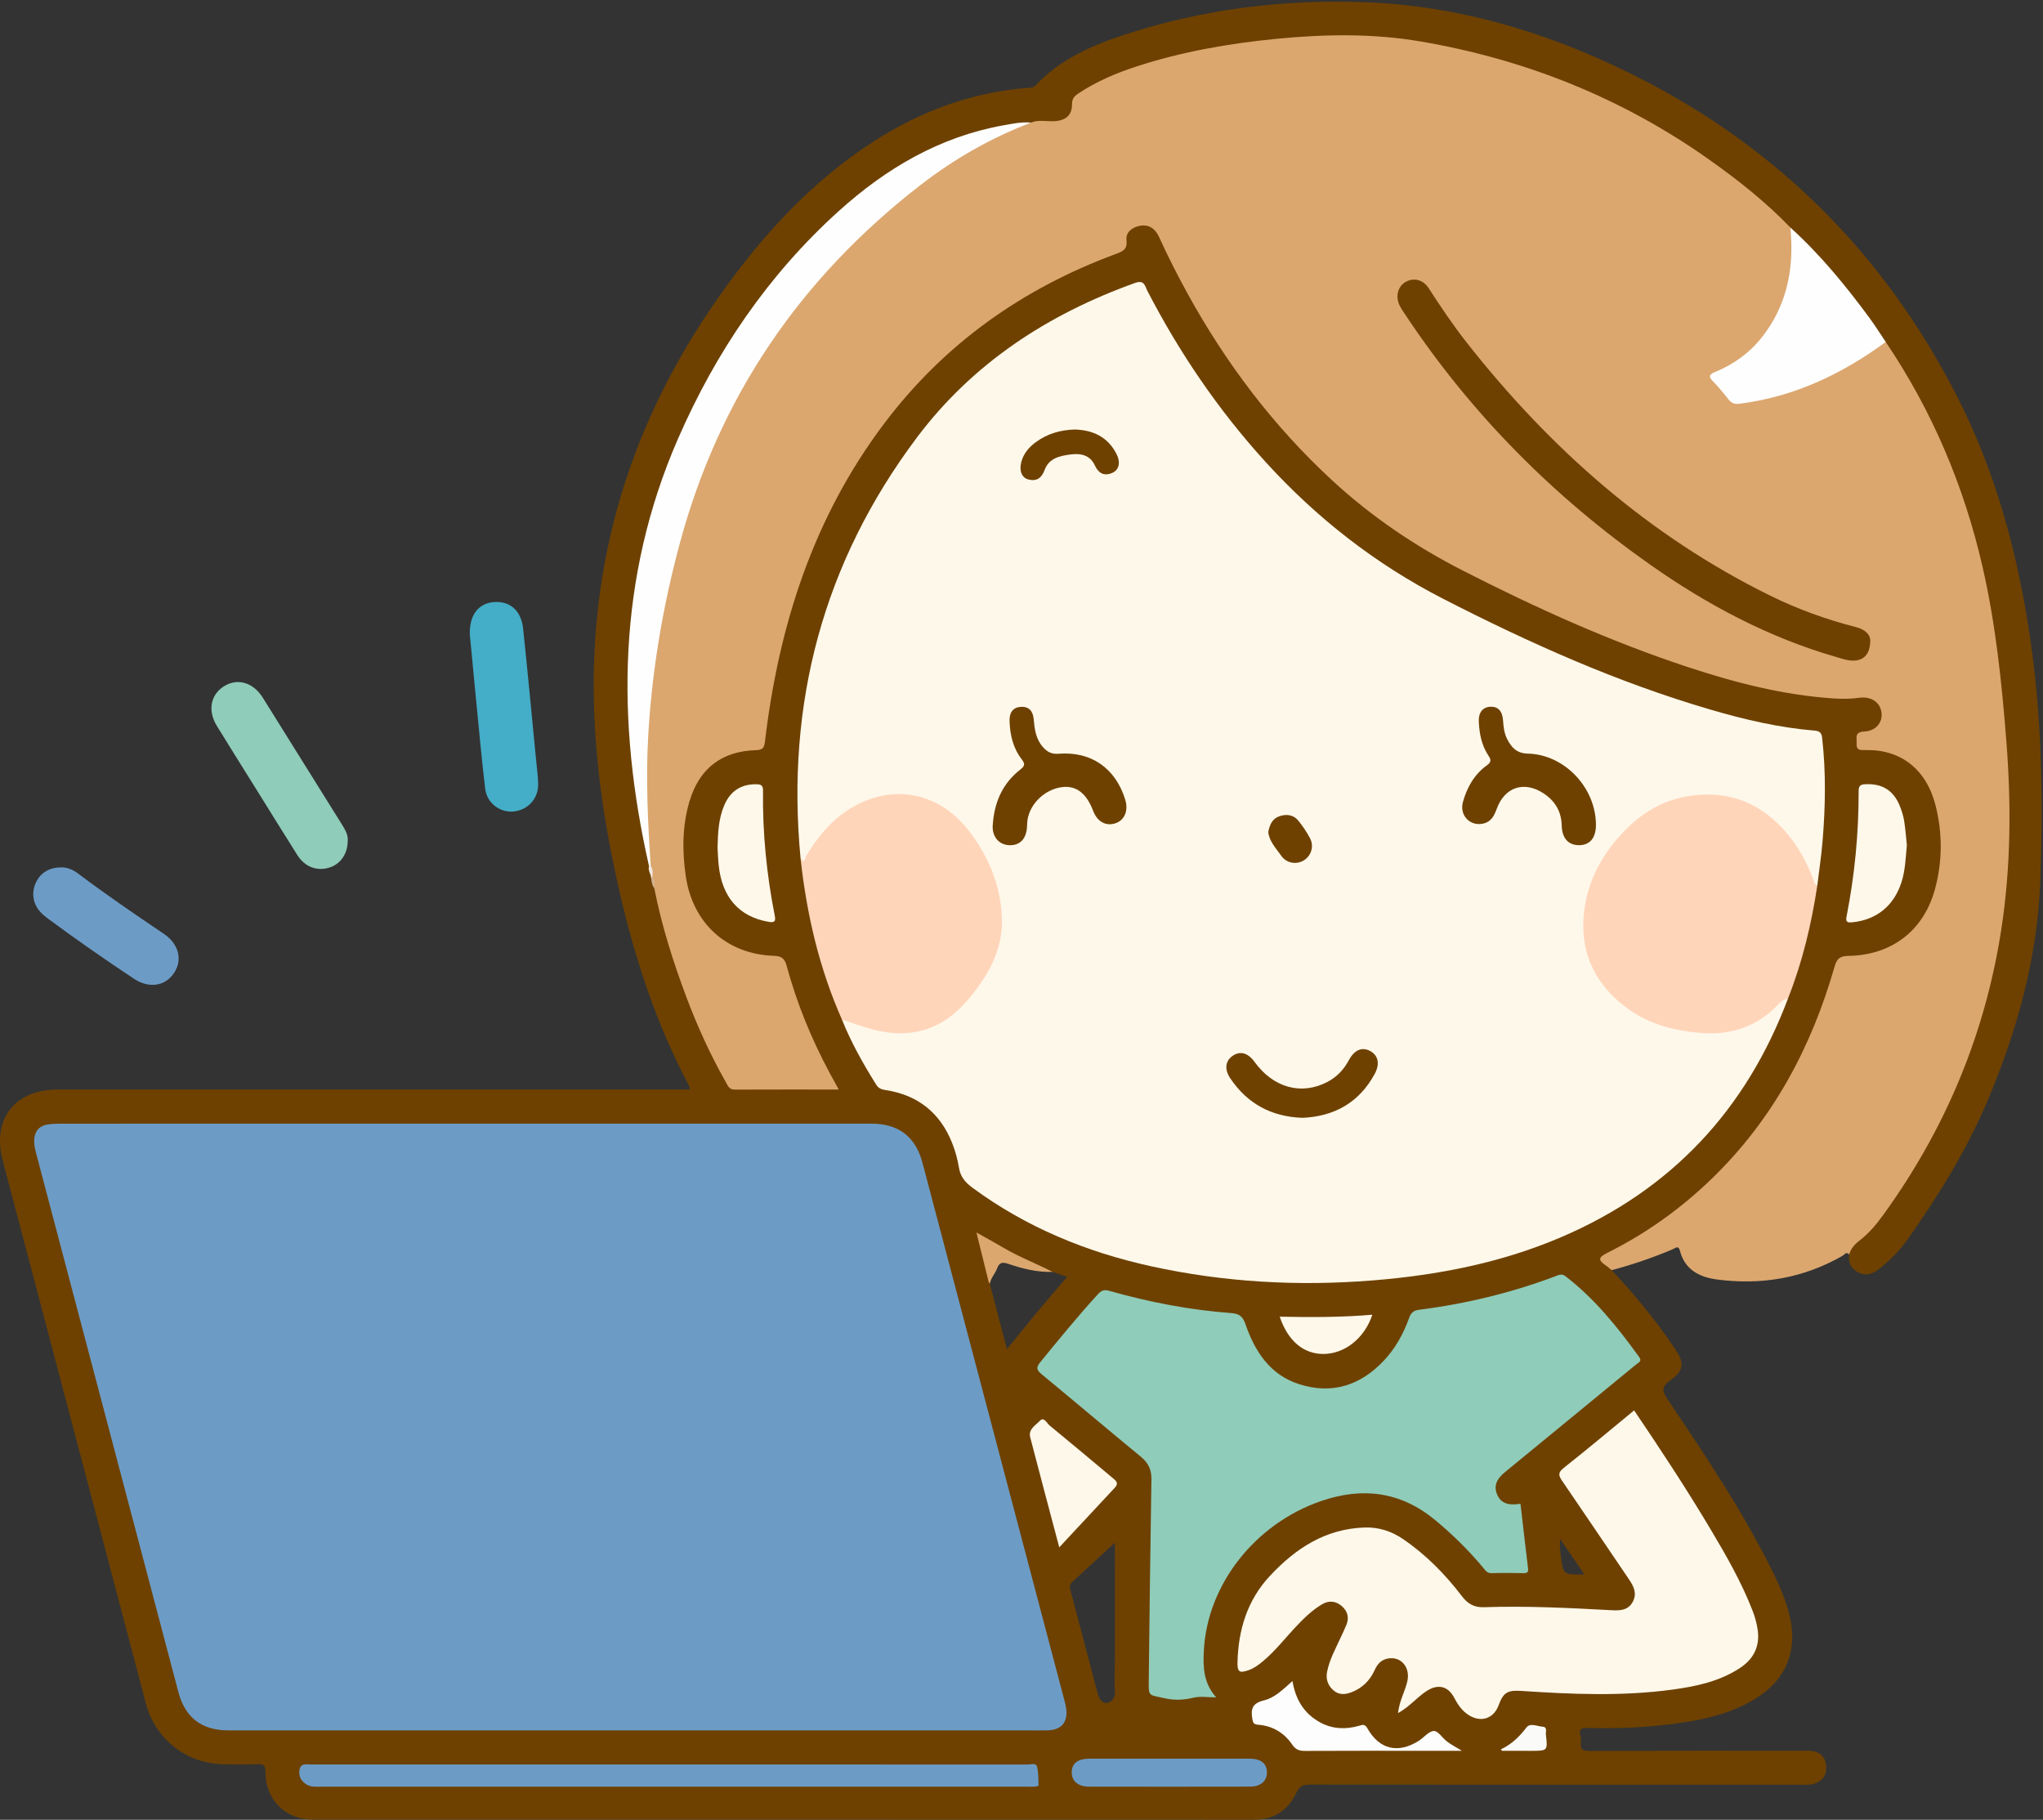 <?xml version="1.0" encoding="UTF-8"?>
<!DOCTYPE svg PUBLIC "-//W3C//DTD SVG 1.1//EN" "http://www.w3.org/Graphics/SVG/1.1/DTD/svg11.dtd">
<svg version="1.1" xmlns="http://www.w3.org/2000/svg" xmlns:xlink="http://www.w3.org/1999/xlink" x="0" y="0" width="1052" height="937" viewBox="0, 0, 1052, 937">
  <rect x="0" y="0" width="1052" height="937" fill="#333333" stroke="none"/>
  <defs>
    <clipPath id="Clip_1">
      <path d="M0.06,0.856 L1051.29,0.856 L1051.29,936.94 L0.06,936.94 z"/>
    </clipPath>
  </defs>
  <g id="Layer_1">
    <g clip-path="url(#Clip_1)">
      <path d="M952.157,645.93 C950.69,644.261 949.821,646.018 948.839,646.583 C928.62,658.195 906.818,661.841 883.941,658.786 C875.208,657.619 867.536,653.791 865.084,644.117 C864.285,640.961 862.656,642.673 861.436,643.195 C851.177,647.581 840.641,651.141 829.87,654.024 C826.536,654.139 824.772,651.591 823.193,649.444 C821.212,646.75 824.017,645.638 825.819,644.693 C832.758,641.056 839.559,637.214 846.169,632.987 C890.141,604.87 919.344,565.247 937.197,516.69 C939.616,510.112 941.709,503.442 943.632,496.719 C944.815,492.587 947.244,490.593 951.577,490.712 C974.228,491.332 993.137,475.022 996.505,450.843 C998.389,437.313 998.553,423.937 993.971,410.864 C988.683,395.778 976.929,387.43 960.944,387.442 C957.882,387.444 955.265,387.509 954.74,383.534 C954.115,378.805 955.124,376.801 959.198,375.55 C965.796,373.525 968.122,370.974 967.26,366.708 C966.317,362.045 962.263,360.229 955.767,360.864 C943.034,362.11 930.512,359.936 918.084,357.635 C890.956,352.613 864.898,343.938 839.156,334.149 C807.169,321.985 776.389,307.207 746.065,291.469 C721.211,278.57 699.035,261.913 678.912,242.41 C643.881,208.459 617.242,168.692 596.466,124.784 C595.825,123.43 595.312,122.001 594.372,120.815 C592.462,118.403 590.013,117.161 586.921,117.919 C583.92,118.654 581.545,120.489 581.551,123.699 C581.56,128.907 578.49,130.715 574.192,132.319 C541.849,144.385 512.692,161.65 487.134,185.067 C460.17,209.772 439.866,239.082 424.753,272.196 C408.831,307.081 399.55,343.754 395.284,381.766 C394.876,385.404 393.107,387.068 389.539,387.331 C385.551,387.625 381.538,388.074 377.759,389.42 C368.848,392.595 361.819,398.292 358.555,407.208 C350.774,428.464 350.468,449.702 361.561,470.023 C368.888,483.446 381.289,489.427 396.075,490.627 C404.082,491.278 404.519,491.016 406.821,498.92 C412.625,518.851 420.582,537.846 430.744,555.941 C433.422,560.711 432.57,562.221 427.075,562.265 C411.579,562.39 396.082,562.309 380.585,562.314 C377.143,562.315 374.421,561.246 372.688,558.098 C355.449,526.783 343.402,493.545 335.809,458.654 C335.703,458.167 335.726,457.656 335.701,457.157 C335.712,455.391 335.709,453.627 335.116,451.926 C334.645,449.932 334.794,447.837 334.089,445.881 C331.703,426.176 330.832,406.36 331.806,386.58 C334.996,321.753 349.023,259.628 379.652,201.886 C392.688,177.311 408.839,154.958 428.483,135.187 C440.928,122.662 453.387,110.172 467.115,98.995 C486.386,83.305 507.144,70.262 530.687,61.944 C534.133,60.197 537.856,60.818 541.489,60.708 C547.826,60.515 549.594,59.274 550.604,53.209 C551.163,49.85 553.139,47.943 555.737,46.279 C568.647,38.007 582.9,32.954 597.59,29.056 C621.464,22.721 645.786,19.494 670.421,17.531 C722.299,13.399 770.885,25.775 818.011,45.653 C851.704,59.864 882.082,79.619 909.619,103.635 C914.195,107.626 919.49,111.056 922.733,116.476 C927.912,143.708 915.603,178.242 886.274,191.74 C882.168,193.63 882.091,194.288 885.09,197.793 C893.257,207.336 893.257,207.338 905.818,204.835 C926.041,200.804 944.259,192.085 961.553,181.142 C964.733,179.129 967.438,176.159 971.5,175.724 C973.977,176.822 975.039,179.194 976.338,181.28 C1003.85,225.458 1021.35,273.243 1028.44,324.875 C1031.27,345.496 1033.94,366.144 1035.07,386.903 C1036.05,404.979 1036.87,423.061 1035.59,441.265 C1034.16,461.587 1032,481.711 1027.53,501.568 C1018.77,540.467 1003.8,576.773 981.847,610.132 C974.425,621.408 967.304,632.922 956.51,641.458 C954.851,642.77 954.726,645.536 952.157,645.93" fill="#DBA76F"/>
      <path d="M513.39,650.961 C514.824,648.868 517.04,648.837 519.251,649.526 C526.724,651.853 534.508,652.857 542.045,654.906 C544.368,655.701 546.69,656.496 549.488,657.453 C544.063,663.823 538.866,669.818 533.79,675.913 C528.818,681.883 523.97,687.955 518.487,694.696 C515.411,682.922 512.543,671.947 509.676,660.971 C509.04,656.943 511.334,653.961 513.39,650.961 z M552.164,814.52 C559.922,807.487 567.574,800.336 574.088,794.312 C574.088,813.232 574.094,834.104 574.083,854.975 C574.081,860.295 573.674,865.644 574.116,870.924 C574.405,874.381 572.303,876.364 570.165,876.836 C567.901,877.337 565.986,874.856 565.328,872.378 C560.562,854.425 555.852,836.458 551.12,818.496 C550.717,816.967 550.799,815.757 552.164,814.52 z M803.413,792.514 C807.405,798.344 811.398,804.175 815.84,810.661 C804.913,810.902 804.929,810.9 803.711,801.161 C803.374,798.466 802.913,795.787 803.413,792.514 z M1045.24,327.592 C1038.86,284.806 1027.82,243.656 1008.22,205.033 C969.689,129.109 911.985,72.525 835.252,35.723 C793.495,15.696 749.518,2.881 702.995,1.134 C660.962,-0.445 619.595,4.649 579.458,17.733 C562.294,23.328 545.847,30.459 533.17,44.06 C531.978,45.339 530.482,45.137 529.009,45.256 C500.379,47.568 474.266,57.169 450.206,72.614 C418.014,93.278 392.758,120.894 370.832,151.864 C331.715,207.116 309.259,268.186 306.102,336.077 C304.468,371.217 308.132,405.868 314.973,440.286 C323.177,481.558 334.924,521.614 354.758,558.977 C355.031,559.492 355.016,560.16 355.187,561.009 C353.069,561.009 351.245,561.009 349.421,561.009 C242.777,561.009 136.132,560.997 29.488,561.02 C7.536,561.024 -4.199,576.36 1.379,597.503 C25.971,690.7 50.542,783.903 75.12,877.103 C80.042,895.77 96.467,908.428 115.798,908.444 C121.297,908.449 126.801,908.592 132.293,908.389 C135.498,908.271 136.754,908.695 136.724,912.614 C136.616,926.813 147.181,936.96 161.378,936.96 C322.844,936.961 484.31,936.943 645.776,937 C656.16,937.003 663.32,931.989 667.544,923.115 C669.254,919.522 671.034,918.891 674.514,918.895 C758.829,918.982 843.145,918.965 927.461,918.952 C929.777,918.951 932.112,919.179 934.387,918.393 C938.812,916.866 940.762,913.655 940.323,909.163 C939.878,904.607 937.181,901.966 932.554,901.52 C931.233,901.393 929.89,901.486 928.557,901.486 C891.898,901.485 855.239,901.442 818.58,901.559 C815.258,901.57 813.533,900.982 814.061,897.298 C814.224,896.17 814.119,894.927 813.819,893.823 C812.873,890.349 814.36,889.661 817.574,889.741 C831.401,890.085 845.214,889.626 858.956,887.964 C874.545,886.079 889.885,883.178 903.578,874.878 C919.993,864.927 926.089,849.462 921.244,830.82 C919.352,823.541 916.459,816.672 913.152,809.955 C897.605,778.373 878.01,749.241 858.438,720.117 C855.471,715.701 856.039,713.712 860.069,710.783 C867.121,705.659 867.461,701.991 862.658,694.765 C852.968,680.188 841.884,666.732 829.87,654.024 C828.854,653.186 827.896,652.263 826.811,651.528 C823.103,649.014 822.772,647.524 827.41,645.218 C847.369,635.294 865.365,622.463 881.392,606.96 C912.843,576.537 932.752,539.359 944.694,497.654 C945.89,493.476 947.567,492.259 951.807,492.19 C974.166,491.827 990.633,479.119 996.408,457.697 C1000.24,443.468 1000.29,429.002 996.68,414.726 C991.985,396.164 978.793,385.846 960.782,386.205 C958.05,386.259 955.787,386.539 956.029,382.704 C956.204,379.925 954.769,376.942 959.884,376.68 C966.051,376.363 969.49,371.942 968.835,366.902 C968.151,361.635 963.59,358.432 957.351,359.288 C953.018,359.883 948.695,359.922 944.395,359.643 C918.656,357.971 893.873,351.631 869.509,343.607 C829.276,330.358 790.8,312.977 753.116,293.718 C728.639,281.209 706.122,265.947 685.939,247.317 C655.815,219.511 631.404,187.242 611.636,151.39 C606.33,141.767 601.369,131.978 596.812,121.978 C594.883,117.747 591.568,115.352 586.839,116.294 C582.978,117.063 579.609,119.512 580.064,123.722 C580.579,128.49 578.056,129.484 574.524,130.789 C526.508,148.53 486.288,177 455.328,218.033 C418.808,266.435 401.08,321.945 393.944,381.398 C393.586,384.386 393.276,386.156 389.448,386.256 C371.643,386.721 360.072,395.651 355.022,412.67 C351.314,425.169 351.263,437.925 353.066,450.749 C356.514,475.265 374.025,491.356 398.643,492.166 C402.589,492.295 404.071,493.666 405.042,497.242 C410.294,516.587 417.844,535.034 427.339,552.684 C428.731,555.272 430.162,557.839 431.898,561.003 C413.524,561.003 395.906,560.966 378.287,561.04 C375.439,561.052 374.759,558.975 373.719,557.137 C365.835,543.206 359.187,528.689 353.56,513.721 C346.656,495.353 340.708,476.685 336.925,457.387 C336.37,455.494 336.341,453.473 335.528,451.644 C335.585,449.581 334.992,447.626 334.527,445.651 C333.758,438.053 332.481,430.529 331.113,423.021 C326.927,400.055 324.497,376.896 324.466,353.563 C324.448,339.605 325.642,325.668 327.301,311.784 C331.145,279.609 339.408,248.621 353.433,219.418 C373.271,178.109 398.458,140.51 432.846,109.673 C447.675,96.376 463.908,85.217 482.074,76.794 C497.673,69.562 514.274,66.368 530.922,63.129 C534.927,61.474 539.112,62.667 543.205,62.38 C548.855,61.984 552.038,59.24 552.002,53.732 C551.984,50.952 553.097,49.567 555.194,48.175 C564.565,41.955 574.802,37.597 585.427,34.154 C608.921,26.539 633.081,22.324 657.638,19.951 C682.409,17.557 707.108,17.171 731.707,21.385 C785.623,30.621 835.239,50.468 879.987,82.1 C894.929,92.663 909.252,104.006 921.992,117.221 C923.114,119.29 924.691,120.979 926.319,122.662 C939.869,136.676 952.551,151.413 963.801,167.369 C965.958,170.427 967.523,174.086 971.02,176.072 C994.92,211.522 1011.34,250.231 1020.86,291.832 C1027.67,321.559 1030.81,351.811 1033.17,382.187 C1035.64,414.001 1035.45,445.718 1030.72,477.274 C1022.57,531.596 1002.03,580.923 969.846,625.422 C966.214,630.445 962.226,635.171 957.326,638.942 C954.832,640.861 953.063,642.993 952.157,645.93 C951.595,650.262 953.346,653.501 957.179,655.346 C960.865,657.12 964.247,655.994 967.378,653.557 C973.207,649.02 978.323,643.787 982.566,637.768 C998.403,615.302 1012.8,592.011 1023.53,566.585 C1038.78,530.435 1049.18,492.874 1050.59,453.701 C1052.1,411.632 1051.5,369.528 1045.24,327.592" fill="#6E4100"/>
    </g>
    <path d="M179.042,433.157 C178.999,439.786 175.144,445.08 169.464,446.765 C163.063,448.664 156.984,446.383 153.112,440.279 C146.079,429.196 139.202,418.014 132.259,406.873 C125.404,395.874 118.502,384.903 111.709,373.865 C106.837,365.95 108.365,357.726 115.363,353.34 C122.288,349.001 130.392,351.364 135.303,359.221 C148.866,380.922 162.404,402.639 175.954,424.348 C177.729,427.191 179.435,430.053 179.042,433.157" fill="#8FCCB9"/>
    <path d="M241.915,326.649 C241.628,316.69 246.4,310.629 254.259,310.013 C262.534,309.365 268.38,314.322 269.364,323.613 C271.742,346.088 273.834,368.594 276.031,391.088 C276.435,395.223 277.003,399.357 277.116,403.501 C277.323,411.047 272.015,416.994 264.664,417.815 C257.559,418.608 250.737,413.63 249.836,406.097 C247.98,390.591 246.593,375.027 245.056,359.483 C243.944,348.236 242.901,336.982 241.915,326.649" fill="#44ADC7"/>
    <path d="M31.567,446.622 C34.571,446.533 37.536,447.777 40.297,449.858 C54.644,460.67 69.487,470.78 84.368,480.833 C92.032,486.01 94.166,494.178 89.625,500.99 C85.064,507.832 76.714,509.082 69.001,503.972 C54.168,494.143 39.565,483.98 25.251,473.407 C23.784,472.323 22.319,471.189 21.06,469.879 C17.004,465.66 16.039,459.856 18.387,454.638 C20.697,449.503 25.283,446.61 31.567,446.622" fill="#6C9CC6"/>
    <path d="M334.206,445.996 C317.203,371.171 317.957,297.379 349.088,225.987 C368.561,181.333 395.517,141.513 431.911,108.668 C456.257,86.697 483.782,70.466 516.568,64.547 C521.3,63.693 526.047,62.678 530.922,63.129 C510.269,70.983 491.347,81.823 473.865,95.37 C412.093,143.237 370.306,204.398 349.965,280.069 C341.219,312.608 335.655,345.575 333.765,379.25 C332.511,401.581 333.605,423.785 335.084,446.02 C334.783,446.323 334.49,446.315 334.206,445.996" fill="#FEFEFE"/>
    <path d="M963.055,329.642 C963.069,336.65 959.829,339.972 954.727,340.155 C951.491,340.271 948.513,339.151 945.487,338.278 C910.713,328.243 879.212,311.487 849.782,290.792 C799.972,255.768 757.693,213.25 723.907,162.458 C722.802,160.796 721.646,159.146 720.744,157.374 C718.479,152.926 719.694,147.764 723.433,145.386 C727.571,142.754 732.667,143.782 735.618,148.326 C741.788,157.827 748.074,167.25 755.071,176.154 C797.911,230.671 848.711,275.699 911.282,306.574 C925.49,313.584 940.341,318.985 955.702,322.903 C960.322,324.081 962.984,326.657 963.055,329.642" fill="#6E4100"/>
    <path d="M921.992,117.221 C937.347,131.136 950.398,147.073 962.649,163.697 C965.601,167.703 968.238,171.94 971.02,176.072 C948.442,192.661 923.792,204.331 895.702,207.895 C893.323,208.196 891.62,207.634 890.096,205.694 C887.533,202.429 884.852,199.234 881.979,196.241 C879.594,193.756 880.218,192.755 883.177,191.531 C892.701,187.59 900.906,181.745 907.314,173.581 C919.655,157.857 923.593,139.771 922.181,120.205 C922.109,119.211 922.055,118.216 921.992,117.221" fill="#FEFEFE"/>
    <path d="M334.206,445.996 C334.499,445.978 334.792,445.986 335.084,446.02 C336.519,447.826 336.015,449.875 335.822,451.885 C335.635,451.903 335.448,451.922 335.261,451.94 C335.181,449.911 333.479,448.169 334.206,445.996" fill="#F2E9E1"/>
    <path d="M335.261,451.94 C335.444,451.878 335.631,451.86 335.822,451.886 C337.782,453.398 336.818,455.499 336.925,457.386 C335.677,455.783 335.535,453.842 335.261,451.94" fill="#D1B391"/>
    <path d="M920.721,514.037 C899.174,571.498 860.514,612.767 803.998,636.972 C772.964,650.263 740.297,656.618 706.77,659.294 C668.373,662.36 630.327,660.261 592.694,651.993 C559.38,644.674 528.406,631.925 500.766,611.583 C497.106,608.89 494.555,605.978 493.803,601.294 C493.124,597.059 491.954,592.821 490.392,588.822 C484.251,573.103 472.728,563.826 456.024,561.28 C453.833,560.946 452.348,560.374 451.185,558.512 C444.484,547.787 438.282,536.805 433.567,525.037 C435.364,523.54 437.047,524.752 438.707,525.318 C444.22,527.201 449.727,528.976 455.519,529.957 C470.85,532.553 483.853,528.296 494.504,517.09 C500.716,510.554 506.202,503.41 509.902,495.108 C515.255,483.096 516.186,470.795 512.233,458.115 C508.176,445.101 502.832,432.926 492.846,423.173 C476.22,406.937 451.216,405.964 433.462,420.952 C426.514,426.817 420.907,433.726 416.134,441.417 C415.45,442.52 414.367,447.067 412.243,442.077 C404.592,362.196 423.94,289.507 472.116,225.314 C500.851,187.026 539.615,161.761 584.537,145.661 C589.288,143.958 589.571,147.347 590.771,149.667 C607.292,181.61 627.349,211.118 651.559,237.727 C677.898,266.677 708.24,290.421 743.168,308.343 C787.453,331.065 832.728,351.321 880.602,365.333 C898.177,370.476 915.968,374.674 934.282,376.175 C936.835,376.384 937.955,377.145 938.271,379.919 C940.298,397.691 939.969,415.463 938.481,433.228 C937.843,440.848 936.692,448.424 935.774,456.02 C932.379,455.817 932.316,452.749 931.452,450.639 C928.008,442.223 923.461,434.478 917.304,427.825 C898.98,408.026 872.086,404.507 849.212,419.196 C832.422,429.979 822.728,445.712 817.914,465.017 C811.667,490.065 827.95,515 847.71,523.328 C861.196,529.013 875.148,532.603 890.041,529.768 C899.879,527.895 907.992,522.979 915.26,516.327 C916.729,514.983 918.067,512.786 920.721,514.037" fill="#FEF8EA"/>
    <path d="M326.513,890.967 C256.864,890.967 187.216,890.967 117.567,890.967 C103.929,890.967 95.352,884.468 91.862,871.269 C67.384,778.689 42.931,686.104 18.513,593.508 C17.927,591.286 17.454,588.902 17.617,586.643 C17.927,582.352 20.355,579.559 24.776,578.961 C26.913,578.672 29.091,578.587 31.251,578.587 C170.381,578.57 309.511,578.569 448.641,578.575 C462.788,578.576 471.462,585.286 475.037,598.828 C499.31,690.773 523.597,782.714 547.869,874.66 C548.336,876.426 548.826,878.209 549.034,880.015 C549.832,886.925 546.461,890.776 539.456,890.947 C535.293,891.048 531.125,890.967 526.96,890.967 C460.144,890.967 393.328,890.967 326.513,890.967" fill="#6C9CC6"/>
    <path d="M782.941,774.293 C784.229,785.368 785.48,796.433 786.832,807.485 C787.081,809.516 786.43,810.056 784.46,810.015 C778.968,809.902 773.469,809.866 767.979,810.028 C765.671,810.096 764.826,808.52 763.682,807.155 C756.174,798.202 747.917,790.04 738.886,782.59 C721.18,767.986 701.609,765.579 680.33,772.872 C646.26,784.55 621.637,815.924 619.897,849.936 C619.468,858.317 619.636,866.561 626.252,873.97 C621.825,873.97 618.078,873.31 614.683,874.122 C609.414,875.382 604.72,875.619 599.168,874.326 C591.759,872.6 591.43,873.683 591.52,866.107 C591.929,831.307 592.318,796.507 592.9,761.71 C592.983,756.738 591.314,753.253 587.517,750.127 C570.421,736.052 553.512,721.75 536.437,707.648 C533.976,705.616 533.258,704.352 535.592,701.492 C545.278,689.621 554.948,677.747 565.306,666.444 C567.056,664.535 568.422,663.859 571.224,664.657 C591.75,670.501 612.647,674.501 633.95,676.109 C637.823,676.401 639.87,677.558 641.268,681.642 C646.122,695.825 653.961,707.979 669.12,712.77 C686.029,718.114 700.61,713.316 712.629,700.541 C718.523,694.278 722.623,686.84 725.52,678.798 C726.475,676.148 727.661,674.798 730.61,674.422 C755.109,671.297 778.974,665.524 802.061,656.699 C803.708,656.069 804.8,656.13 806.122,657.145 C821.227,668.743 832.967,683.394 844.021,698.689 C845.673,700.976 843.741,701.546 842.595,702.488 C825.876,716.237 809.136,729.961 792.401,743.69 C786.608,748.442 780.826,753.208 775.018,757.942 C770.404,761.702 769.115,765.311 770.939,769.564 C772.785,773.87 776.442,775.368 782.941,774.293" fill="#8FCCB9"/>
    <path d="M719.882,882.067 C720.574,875.869 723.331,871.173 724.602,866.045 C726.434,858.651 721.529,852.719 714.658,853.981 C711.245,854.607 709.25,856.801 707.856,859.926 C705.452,865.313 701.433,869.218 695.9,871.35 C692.67,872.596 689.361,872.845 686.528,870.28 C683.727,867.743 682.617,864.573 683.357,860.817 C684.595,854.54 687.672,848.992 690.311,843.27 C691.355,841.006 692.453,838.763 693.371,836.448 C694.839,832.745 693.79,829.483 690.928,826.982 C687.865,824.306 684.25,823.966 680.738,826.062 C675.406,829.244 671.044,833.595 666.823,838.106 C661.369,843.935 656.472,850.298 650.276,855.42 C648.086,857.23 645.835,858.932 643.129,859.906 C638.273,861.654 637.075,861.05 637.22,855.747 C637.676,839.123 642.267,823.941 653.87,811.481 C667.106,797.266 682.493,787.175 702.665,786.515 C709.884,786.278 716.438,788.36 722.403,792.424 C734.226,800.476 744.138,810.542 752.753,821.848 C755.78,825.821 759.079,827.725 764.092,827.554 C786.064,826.805 808.003,827.928 829.935,829.109 C834.276,829.343 838.395,829.179 840.761,824.777 C843.074,820.474 841.261,816.816 838.807,813.208 C827.299,796.285 815.903,779.286 804.329,762.409 C802.395,759.589 802.296,758.124 805.289,755.763 C817.437,746.18 829.282,736.212 841.459,726.205 C855.212,746.556 868.559,766.816 880.974,787.676 C888.968,801.107 896.74,814.663 902.427,829.288 C903.635,832.395 904.537,835.576 905.041,838.884 C906.366,847.583 903.108,854.169 895.879,858.91 C885.445,865.752 873.579,868.28 861.501,869.94 C835.453,873.52 809.34,872.392 783.236,870.648 C776.307,870.185 774.088,871.48 771.688,878.035 C769.176,884.898 762.648,887.08 756.371,883.161 C752.857,880.967 750.675,877.716 748.773,874.118 C745.584,868.088 740.4,866.958 734.605,870.711 C729.591,873.958 725.834,878.839 719.882,882.067" fill="#FEF8EA"/>
    <path d="M920.721,514.037 C917.201,514.748 915.26,517.803 912.913,519.922 C902.183,529.603 889.462,533.008 875.591,531.846 C862.613,530.758 849.949,527.622 839.064,519.974 C823.851,509.286 814.97,494.459 815.276,475.833 C815.551,459.152 822.064,444.107 833.14,431.426 C842.898,420.255 854.614,412.191 869.698,409.867 C890.642,406.639 907.538,413.745 920.823,429.876 C926.457,436.716 930.627,444.477 933.703,452.795 C934.17,454.057 934.401,455.379 935.775,456.019 C932.766,475.88 928.127,495.318 920.721,514.037" fill="#FFD5BA"/>
    <path d="M412.243,442.077 C414.756,444.869 414.626,441.475 415.125,440.657 C421.61,430.028 429.377,420.727 440.592,414.729 C461.568,403.512 484.216,408.603 499.16,428.092 C509.207,441.193 515.424,456.326 515.919,473.152 C516.351,487.827 510.045,500.082 501.224,511.38 C493.412,521.385 484.262,529.096 471.333,531.375 C459.577,533.447 448.64,530.333 437.804,526.369 C436.416,525.862 434.981,525.479 433.568,525.038 C421.835,498.572 415.367,470.755 412.243,442.077" fill="#FFD5BA"/>
    <path d="M345.032,908.527 C406.333,908.527 467.634,908.52 528.935,908.564 C530.662,908.565 533.389,907.601 533.932,909.495 C534.826,912.615 534.635,916.054 534.782,919.364 C534.789,919.537 533.689,919.883 533.087,919.931 C531.929,920.025 530.757,919.965 529.591,919.965 C408.155,919.966 286.719,919.966 165.283,919.965 C162.792,919.965 160.233,920.244 157.968,918.896 C155.137,917.211 153.689,914.716 154.22,911.373 C154.805,907.686 157.767,908.546 160.129,908.545 C221.763,908.523 283.397,908.527 345.032,908.527" fill="#6C9CC6"/>
    <path d="M981.892,435.168 C981.267,441.878 981.077,448.18 979.117,454.279 C975.218,466.419 966.289,473.659 953.703,474.901 C950.919,475.176 950.339,474.491 950.874,471.769 C955.046,450.516 957.113,429.045 957.059,407.387 C957.052,404.84 957.762,403.948 960.367,403.808 C969.101,403.339 975.029,406.877 978.305,415.087 C979.284,417.537 980.098,420.118 980.512,422.715 C981.191,426.971 981.482,431.29 981.892,435.168" fill="#FEF8EA"/>
    <path d="M369.482,436.56 C369.67,428.338 370.086,421.222 372.993,414.522 C376.157,407.23 381.624,403.753 389.337,403.818 C391.734,403.838 392.936,404.239 392.899,407.067 C392.619,428.725 394.734,450.175 398.935,471.418 C399.484,474.193 399.061,475.224 395.795,474.663 C380.685,472.067 371.775,462.119 370.066,445.443 C369.728,442.143 369.626,438.819 369.482,436.56" fill="#FEF8EA"/>
    <path d="M545.445,796.728 C540.268,777.176 535.298,758.63 530.483,740.043 C529.405,735.88 533.313,733.857 535.477,731.562 C537.568,729.343 539.042,732.804 540.469,733.972 C551.276,742.82 561.951,751.829 572.668,760.788 C574.347,762.191 576.405,763.496 574.09,765.983 C564.721,776.044 555.348,786.1 545.445,796.728" fill="#FEF8EA"/>
    <path d="M602.522,905.529 C616.159,905.529 629.797,905.509 643.434,905.538 C649.253,905.55 652.348,908.015 652.392,912.529 C652.436,917.025 649.218,919.922 643.637,919.934 C616.029,919.996 588.422,919.991 560.815,919.941 C555.172,919.931 551.929,917.172 551.867,912.723 C551.802,908.005 554.915,905.546 561.111,905.536 C574.915,905.513 588.718,905.529 602.522,905.529" fill="#6C9CC6"/>
    <path d="M665.524,865.565 C667.156,875.286 671.617,882.48 679.941,886.952 C686.318,890.378 693.007,890.534 699.802,888.613 C701.712,888.073 702.8,887.585 704.136,889.958 C710.268,900.857 720.045,903.091 730.645,896.289 C733.288,894.594 735.77,891.335 738.371,891.288 C740.577,891.248 742.747,894.94 745.123,896.729 C747.189,898.285 749.52,899.49 752.774,901.489 C745.085,901.489 738.528,901.489 731.971,901.489 C711.974,901.489 691.977,901.441 671.981,901.542 C669.089,901.556 667.195,900.951 665.416,898.33 C661.297,892.263 655.345,888.65 647.944,888.08 C645.554,887.896 645.239,887.176 644.852,884.956 C643.936,879.7 645.073,876.933 650.855,875.527 C656.46,874.164 660.79,869.782 665.524,865.565" fill="#FDFDFD"/>
    <path d="M658.957,677.959 C675.114,678.292 690.846,678.31 706.659,676.949 C702.659,689.043 692.454,697.138 681.472,697.156 C671.216,697.172 663.188,690.489 658.957,677.959" fill="#FEF8EA"/>
    <path d="M542.045,654.906 C534.16,655.145 526.612,653.305 519.264,650.778 C516.322,649.766 514.602,649.927 513.496,652.967 C512.482,655.753 510.244,657.967 509.677,660.973 C509.489,660.709 509.203,660.472 509.131,660.182 C507.091,652.011 505.073,643.835 502.79,634.603 C507.924,637.497 512.315,639.871 516.607,642.412 C524.764,647.242 533.638,650.595 542.045,654.906" fill="#DBA76F"/>
    <path d="M772.855,900.741 C778.307,898.172 782.422,894.235 786.036,889.456 C787.914,886.972 791.649,888.904 794.485,889.11 C796.881,889.284 795.866,891.751 796.031,893.179 C796.996,901.505 796.94,901.513 788.349,901.511 C783.385,901.51 778.422,901.505 773.458,901.485 C773.367,901.484 773.277,901.271 772.855,900.741" fill="#FAFAF9"/>
    <path d="M511.152,425.503 C511.821,413.281 516.147,403.482 525.356,396.266 C527.739,394.399 527.979,393.385 526.086,390.933 C521.67,385.215 520.076,378.431 519.852,371.285 C519.724,367.216 521.313,364.27 525.577,363.969 C529.745,363.674 531.894,366.02 532.271,370.276 C532.726,375.416 533.362,380.536 537.052,384.689 C539.272,387.189 541.487,388.397 545.172,388.105 C561.93,386.779 574.458,395.621 579.411,411.738 C581.114,417.282 579.176,422.163 574.617,423.812 C569.609,425.623 565.062,423.196 562.92,417.569 C559.454,408.464 554.24,404.434 547.008,405.273 C538.184,406.295 530.322,413.741 529.068,422.305 C528.9,423.454 528.902,424.628 528.835,425.791 C528.474,432.025 525.102,435.454 519.596,435.18 C514.338,434.919 511.045,430.876 511.152,425.503" fill="#6E4100"/>
    <path d="M821.796,424.629 C821.823,431.348 818.777,435.108 813.247,435.184 C807.675,435.261 804.324,431.695 804.166,425.023 C803.993,417.72 800.673,412.303 794.718,408.44 C784.732,401.962 774.824,405.255 770.733,416.414 C769.479,419.835 767.999,422.915 764.199,423.958 C757.288,425.855 751.356,420.001 753.298,412.983 C755.38,405.456 759.129,398.786 765.576,394.115 C767.897,392.433 767.946,391.331 766.443,389.077 C762.938,383.817 761.753,377.769 761.474,371.553 C761.264,366.876 763.525,364.081 767.413,363.901 C771.367,363.718 773.61,366.082 773.958,370.934 C774.198,374.276 774.558,377.634 776.106,380.611 C778.299,384.828 780.94,387.9 786.679,388.03 C805.626,388.46 821.721,405.559 821.796,424.629" fill="#6E4100"/>
    <path d="M670.754,575.569 C654.676,575.031 642.342,568.302 633.519,555.262 C630.443,550.716 630.91,546.414 634.537,543.783 C638.439,540.954 642.554,542.012 645.968,546.722 C655.684,560.126 670.102,564.089 683.497,557.099 C688.388,554.547 691.95,550.777 694.533,545.943 C697.361,540.652 701.218,538.967 705.318,541.057 C709.687,543.284 710.733,547.726 707.811,553.077 C699.751,567.838 686.956,574.838 670.754,575.569" fill="#6E4100"/>
    <path d="M553.459,221.152 C562.814,221.45 570.424,224.959 574.901,233.725 C577.148,238.124 576.27,242.022 572.607,243.552 C568.512,245.264 565.63,243.693 563.799,239.699 C561.286,234.216 556.42,233.332 551.207,234.008 C545.729,234.717 540.128,235.918 537.924,241.933 C536.393,246.11 533.882,247.948 529.632,246.908 C526.113,246.048 524.725,242.39 525.889,237.936 C527.038,233.544 529.778,230.309 533.339,227.687 C539.284,223.311 546.03,221.376 553.459,221.152" fill="#6E4100"/>
    <path d="M653.08,428.383 C653.831,424.219 655.453,421.359 658.962,420.224 C662.52,419.075 666.056,419.504 668.519,422.543 C670.807,425.366 672.895,428.429 674.583,431.643 C676.747,435.765 675.172,440.657 671.399,442.998 C667.663,445.316 662.529,444.541 659.84,440.743 C657.013,436.751 653.444,433.034 653.08,428.383" fill="#6E4100"/>
  </g>
</svg>
